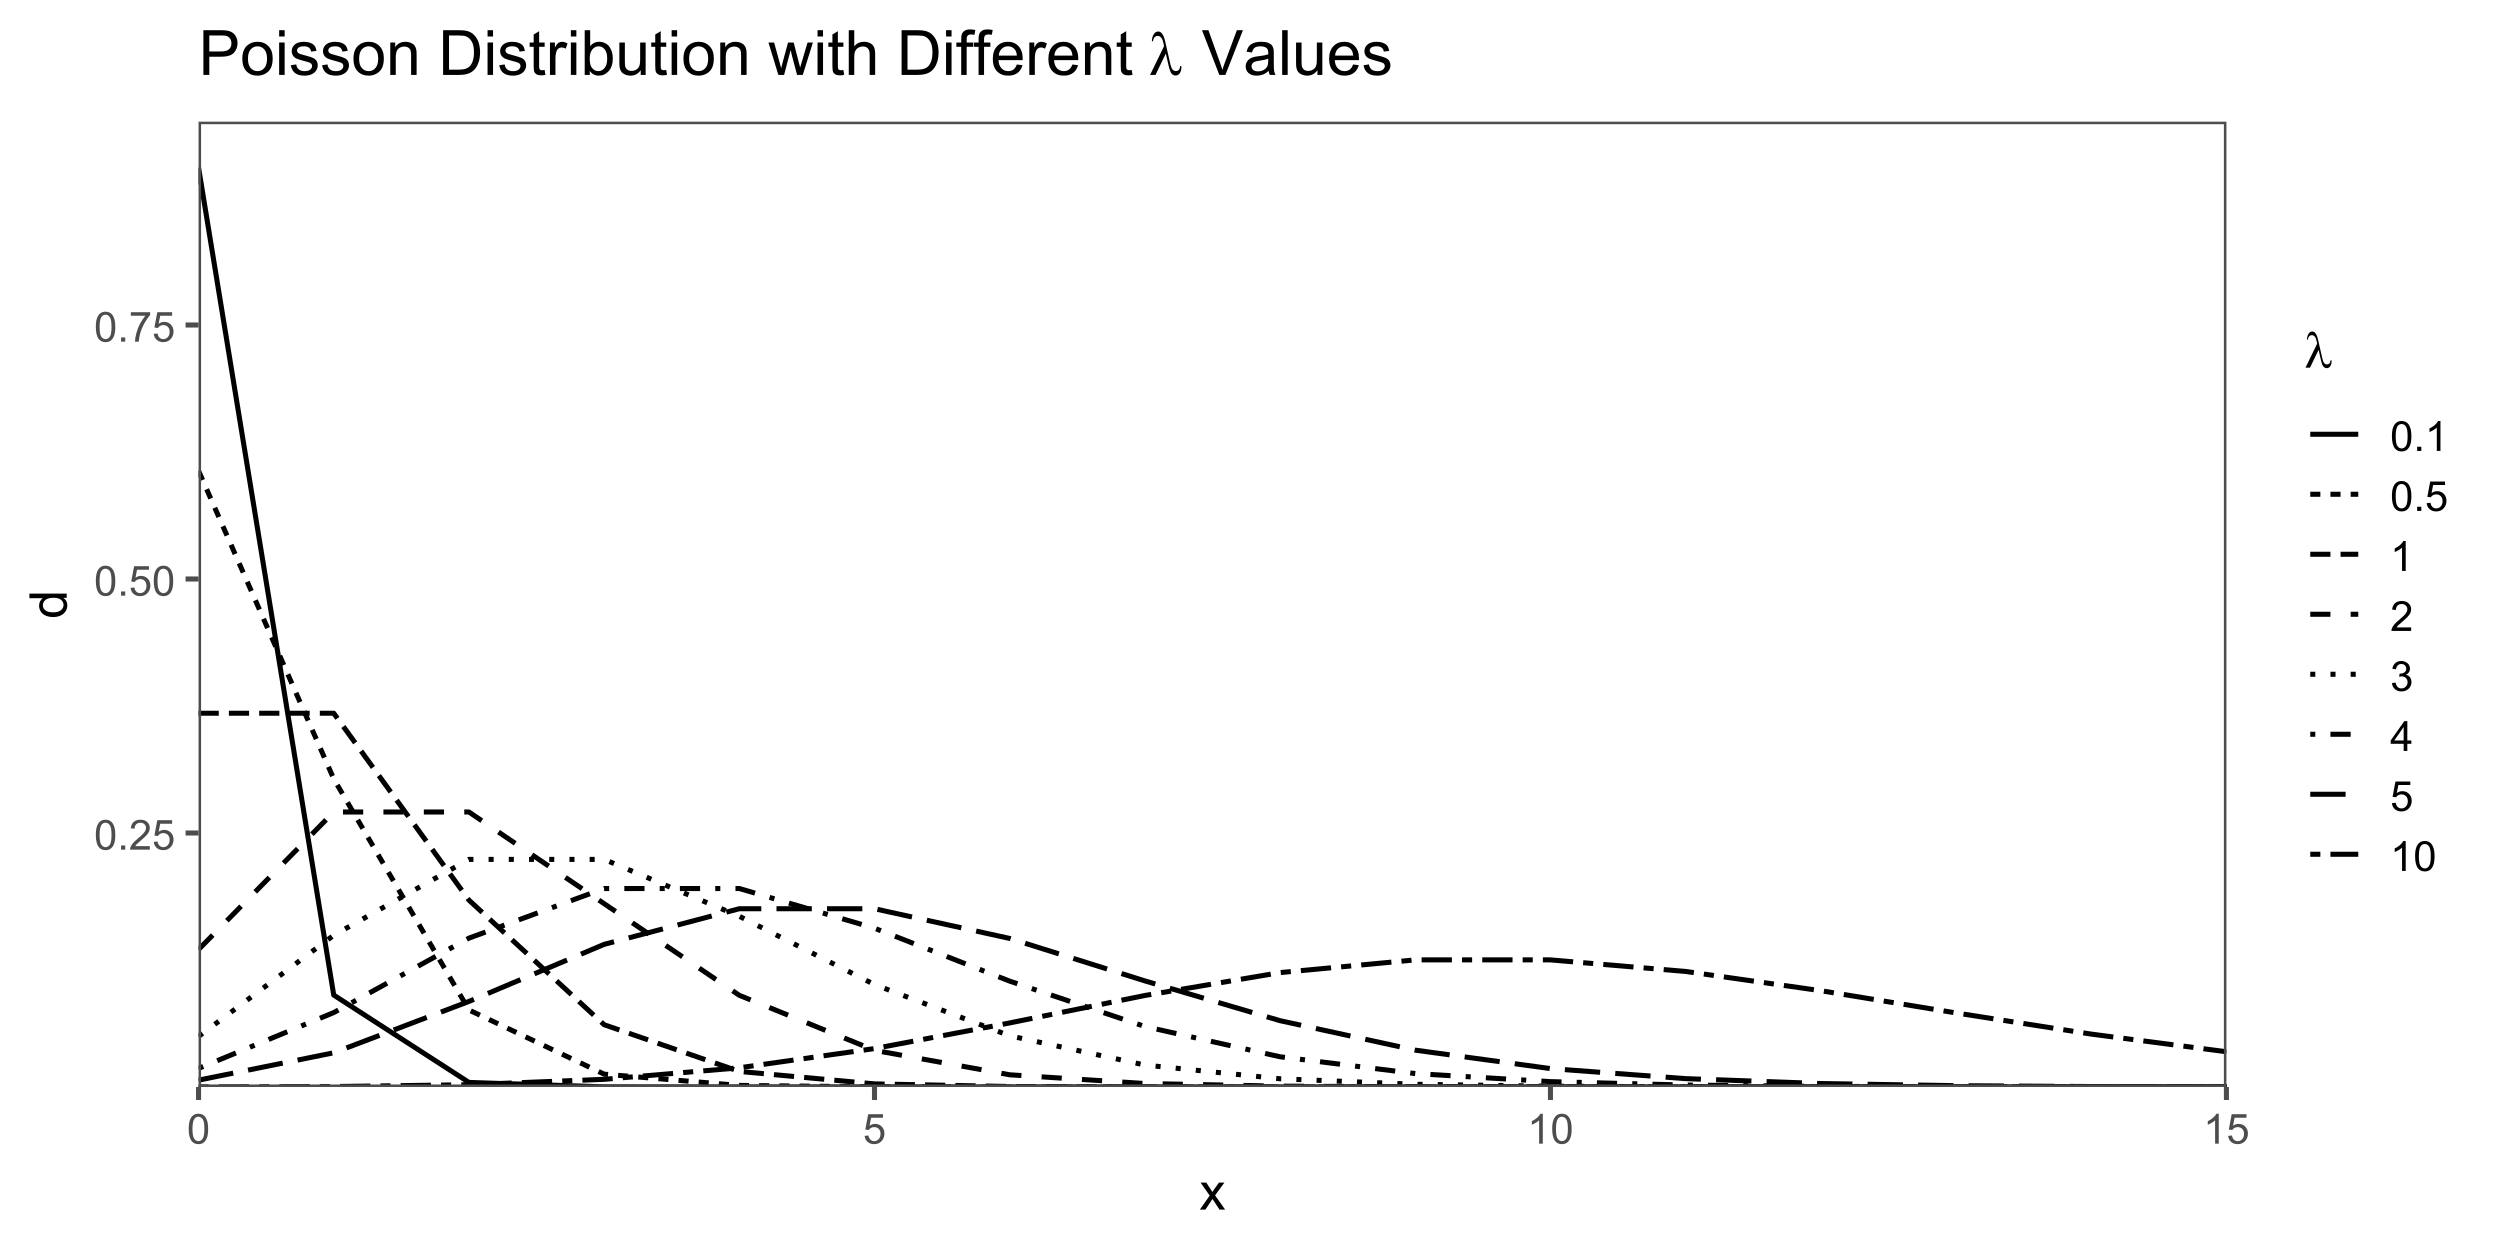 <?xml version="1.0" encoding="UTF-8"?>
<svg xmlns="http://www.w3.org/2000/svg" xmlns:xlink="http://www.w3.org/1999/xlink" width="720" height="360" viewBox="0 0 720 360">
<defs>
<g>
<g id="glyph-0-0">
<path d="M 0.5 -4.234 C 0.5 -5.25 0.602 -6.07 0.812 -6.688 C 1.02 -7.309 1.332 -7.785 1.742 -8.121 C 2.156 -8.457 2.672 -8.625 3.297 -8.625 C 3.758 -8.625 4.164 -8.531 4.512 -8.348 C 4.859 -8.16 5.145 -7.895 5.375 -7.543 C 5.598 -7.195 5.777 -6.77 5.906 -6.266 C 6.035 -5.766 6.102 -5.086 6.102 -4.234 C 6.102 -3.227 5.996 -2.414 5.789 -1.797 C 5.582 -1.176 5.273 -0.699 4.859 -0.359 C 4.449 -0.023 3.926 0.148 3.297 0.148 C 2.469 0.148 1.82 -0.152 1.348 -0.742 C 0.781 -1.461 0.5 -2.621 0.5 -4.234 M 1.582 -4.234 C 1.582 -2.824 1.746 -1.887 2.078 -1.422 C 2.406 -0.953 2.812 -0.719 3.297 -0.719 C 3.781 -0.719 4.191 -0.953 4.52 -1.422 C 4.852 -1.891 5.016 -2.828 5.016 -4.234 C 5.016 -5.648 4.852 -6.59 4.52 -7.055 C 4.191 -7.52 3.781 -7.75 3.289 -7.75 C 2.801 -7.75 2.414 -7.547 2.125 -7.137 C 1.766 -6.613 1.582 -5.645 1.582 -4.234 Z M 1.582 -4.234 "/>
</g>
<g id="glyph-0-1">
<path d="M 1.09 0 L 1.09 -1.203 L 2.289 -1.203 L 2.289 0 Z M 1.09 0 "/>
</g>
<g id="glyph-0-2">
<path d="M 6.039 -1.016 L 6.039 0 L 0.363 0 C 0.355 -0.254 0.395 -0.5 0.484 -0.734 C 0.629 -1.117 0.863 -1.5 1.18 -1.875 C 1.5 -2.25 1.957 -2.684 2.562 -3.176 C 3.492 -3.941 4.125 -4.547 4.453 -4.996 C 4.781 -5.441 4.945 -5.867 4.945 -6.266 C 4.945 -6.68 4.797 -7.035 4.496 -7.32 C 4.199 -7.609 3.809 -7.75 3.328 -7.75 C 2.82 -7.75 2.414 -7.602 2.109 -7.297 C 1.805 -6.992 1.648 -6.57 1.648 -6.031 L 0.562 -6.141 C 0.637 -6.949 0.918 -7.566 1.398 -7.988 C 1.883 -8.414 2.535 -8.625 3.352 -8.625 C 4.176 -8.625 4.828 -8.398 5.309 -7.938 C 5.789 -7.484 6.031 -6.914 6.031 -6.242 C 6.031 -5.895 5.957 -5.559 5.82 -5.227 C 5.676 -4.895 5.445 -4.543 5.117 -4.18 C 4.793 -3.809 4.25 -3.305 3.492 -2.664 C 2.859 -2.133 2.453 -1.773 2.273 -1.586 C 2.094 -1.395 1.945 -1.203 1.828 -1.016 Z M 6.039 -1.016 "/>
</g>
<g id="glyph-0-3">
<path d="M 0.5 -2.25 L 1.605 -2.344 C 1.688 -1.805 1.879 -1.398 2.176 -1.129 C 2.477 -0.855 2.836 -0.719 3.258 -0.719 C 3.766 -0.719 4.195 -0.91 4.547 -1.297 C 4.898 -1.676 5.074 -2.188 5.074 -2.82 C 5.074 -3.418 4.906 -3.895 4.566 -4.242 C 4.23 -4.59 3.785 -4.762 3.242 -4.766 C 2.898 -4.762 2.594 -4.688 2.32 -4.531 C 2.047 -4.379 1.832 -4.18 1.676 -3.93 L 0.688 -4.062 L 1.516 -8.473 L 5.789 -8.473 L 5.789 -7.465 L 2.359 -7.465 L 1.898 -5.156 C 2.414 -5.516 2.953 -5.695 3.523 -5.695 C 4.273 -5.695 4.906 -5.434 5.422 -4.914 C 5.938 -4.395 6.195 -3.727 6.195 -2.914 C 6.195 -2.133 5.965 -1.461 5.516 -0.898 C 4.961 -0.203 4.211 0.148 3.258 0.148 C 2.477 0.148 1.84 -0.074 1.344 -0.508 C 0.852 -0.945 0.57 -1.527 0.5 -2.25 Z M 0.5 -2.25 "/>
</g>
<g id="glyph-0-4">
<path d="M 0.57 -7.465 L 0.57 -8.477 L 6.129 -8.477 L 6.129 -7.656 C 5.582 -7.074 5.039 -6.301 4.504 -5.336 C 3.965 -4.371 3.551 -3.383 3.258 -2.359 C 3.047 -1.641 2.914 -0.855 2.852 0 L 1.77 0 C 1.781 -0.676 1.914 -1.492 2.168 -2.449 C 2.422 -3.406 2.785 -4.328 3.262 -5.219 C 3.734 -6.105 4.238 -6.855 4.773 -7.465 Z M 0.57 -7.465 "/>
</g>
<g id="glyph-0-5">
<path d="M 4.469 0 L 3.414 0 L 3.414 -6.719 C 3.16 -6.477 2.828 -6.234 2.418 -5.992 C 2.004 -5.75 1.633 -5.57 1.305 -5.449 L 1.305 -6.469 C 1.895 -6.746 2.41 -7.082 2.852 -7.477 C 3.293 -7.871 3.605 -8.254 3.789 -8.625 L 4.469 -8.625 Z M 4.469 0 "/>
</g>
<g id="glyph-0-6">
<path d="M 0.504 -2.266 L 1.559 -2.406 C 1.68 -1.812 1.887 -1.379 2.176 -1.117 C 2.469 -0.852 2.82 -0.719 3.242 -0.719 C 3.734 -0.719 4.156 -0.891 4.496 -1.234 C 4.84 -1.578 5.008 -2.004 5.008 -2.516 C 5.008 -2.996 4.852 -3.398 4.535 -3.711 C 4.219 -4.027 3.816 -4.184 3.328 -4.184 C 3.129 -4.184 2.879 -4.145 2.586 -4.066 L 2.703 -4.992 C 2.773 -4.984 2.828 -4.98 2.871 -4.98 C 3.32 -4.98 3.723 -5.098 4.086 -5.332 C 4.441 -5.566 4.621 -5.926 4.625 -6.414 C 4.621 -6.805 4.492 -7.121 4.23 -7.375 C 3.969 -7.629 3.629 -7.758 3.219 -7.758 C 2.805 -7.758 2.465 -7.629 2.191 -7.371 C 1.918 -7.113 1.742 -6.727 1.664 -6.211 L 0.609 -6.398 C 0.738 -7.105 1.031 -7.652 1.488 -8.043 C 1.945 -8.43 2.516 -8.625 3.195 -8.625 C 3.664 -8.625 4.094 -8.523 4.488 -8.324 C 4.883 -8.121 5.184 -7.848 5.395 -7.5 C 5.602 -7.152 5.707 -6.781 5.707 -6.391 C 5.707 -6.02 5.609 -5.684 5.406 -5.379 C 5.211 -5.074 4.914 -4.832 4.523 -4.652 C 5.031 -4.535 5.426 -4.293 5.707 -3.922 C 5.988 -3.555 6.129 -3.09 6.129 -2.539 C 6.129 -1.789 5.855 -1.152 5.309 -0.629 C 4.762 -0.109 4.07 0.152 3.234 0.152 C 2.48 0.152 1.855 -0.074 1.355 -0.523 C 0.859 -0.969 0.574 -1.555 0.504 -2.266 Z M 0.504 -2.266 "/>
</g>
<g id="glyph-0-7">
<path d="M 3.879 0 L 3.879 -2.055 L 0.152 -2.055 L 0.152 -3.023 L 4.07 -8.59 L 4.934 -8.59 L 4.934 -3.023 L 6.094 -3.023 L 6.094 -2.055 L 4.934 -2.055 L 4.934 0 L 3.879 0 M 3.879 -3.023 L 3.879 -6.898 L 1.188 -3.023 Z M 3.879 -3.023 "/>
</g>
<g id="glyph-1-0">
<path d="M 0.109 0 L 2.953 -4.043 L 0.32 -7.777 L 1.969 -7.777 L 3.164 -5.953 C 3.387 -5.609 3.57 -5.316 3.707 -5.082 C 3.922 -5.406 4.117 -5.691 4.301 -5.941 L 5.609 -7.777 L 7.184 -7.777 L 4.496 -4.117 L 7.391 0 L 5.773 0 L 4.176 -2.418 L 3.75 -3.07 L 1.707 0 Z M 0.109 0 "/>
</g>
<g id="glyph-2-0">
<path d="M 0 -6.035 L -0.98 -6.035 C -0.211 -5.543 0.176 -4.816 0.176 -3.859 C 0.176 -3.238 0.004 -2.668 -0.336 -2.148 C -0.68 -1.629 -1.156 -1.227 -1.77 -0.941 C -2.383 -0.656 -3.086 -0.512 -3.883 -0.512 C -4.656 -0.512 -5.363 -0.641 -5.996 -0.902 C -6.629 -1.16 -7.113 -1.547 -7.449 -2.066 C -7.785 -2.582 -7.953 -3.16 -7.953 -3.801 C -7.953 -4.27 -7.855 -4.688 -7.656 -5.055 C -7.461 -5.422 -7.203 -5.719 -6.883 -5.945 L -10.738 -5.949 L -10.738 -7.258 L 0 -7.258 L 0 -6.035 M -3.883 -1.867 C -2.887 -1.867 -2.141 -2.078 -1.648 -2.496 C -1.156 -2.918 -0.906 -3.414 -0.906 -3.984 C -0.906 -4.559 -1.145 -5.051 -1.613 -5.453 C -2.086 -5.855 -2.805 -6.059 -3.773 -6.059 C -4.836 -6.059 -5.617 -5.852 -6.117 -5.441 C -6.613 -5.031 -6.863 -4.527 -6.863 -3.926 C -6.863 -3.34 -6.625 -2.852 -6.145 -2.457 C -5.668 -2.062 -4.91 -1.867 -3.883 -1.867 Z M -3.883 -1.867 "/>
</g>
<g id="glyph-3-0">
<path d="M 4.133 -5.121 L 1.664 0 L 0.359 0 L 3.715 -6.906 L 3.59 -7.551 C 3.441 -8.254 3.246 -8.73 3 -8.984 C 2.754 -9.234 2.477 -9.359 2.176 -9.359 C 1.902 -9.359 1.664 -9.262 1.457 -9.059 C 1.254 -8.859 1.117 -8.535 1.055 -8.086 L 0.789 -8.086 C 0.805 -8.848 0.992 -9.457 1.355 -9.918 C 1.613 -10.25 1.93 -10.414 2.301 -10.414 C 2.625 -10.414 2.906 -10.285 3.141 -10.027 C 3.492 -9.633 3.781 -8.934 4.008 -7.934 L 5.18 -2.777 C 5.355 -2.004 5.555 -1.504 5.777 -1.273 C 6 -1.039 6.258 -0.922 6.555 -0.922 C 6.84 -0.922 7.07 -1.02 7.254 -1.207 C 7.438 -1.398 7.547 -1.703 7.582 -2.125 L 7.867 -2.125 C 7.871 -1.996 7.875 -1.902 7.875 -1.84 C 7.875 -1.199 7.715 -0.684 7.398 -0.293 C 7.156 0 6.844 0.148 6.461 0.148 C 6.117 0.148 5.812 0.004 5.543 -0.285 C 5.277 -0.574 5.023 -1.234 4.789 -2.27 Z M 4.133 -5.121 "/>
</g>
<g id="glyph-4-0">
<path d="M 1.391 0 L 1.391 -12.883 L 6.25 -12.883 C 7.105 -12.883 7.758 -12.844 8.211 -12.762 C 8.844 -12.656 9.371 -12.457 9.801 -12.16 C 10.227 -11.863 10.57 -11.449 10.832 -10.914 C 11.094 -10.383 11.223 -9.797 11.223 -9.156 C 11.223 -8.062 10.875 -7.137 10.18 -6.375 C 9.48 -5.617 8.219 -5.238 6.398 -5.238 L 3.094 -5.238 L 3.094 0 L 1.391 0 M 3.094 -6.758 L 6.426 -6.758 C 7.527 -6.758 8.309 -6.965 8.773 -7.375 C 9.234 -7.785 9.465 -8.359 9.465 -9.105 C 9.465 -9.645 9.328 -10.105 9.059 -10.488 C 8.785 -10.875 8.426 -11.125 7.98 -11.25 C 7.691 -11.324 7.164 -11.363 6.391 -11.363 L 3.094 -11.363 Z M 3.094 -6.758 "/>
</g>
<g id="glyph-4-1">
<path d="M 0.598 -4.668 C 0.598 -6.395 1.078 -7.676 2.039 -8.508 C 2.84 -9.199 3.82 -9.547 4.977 -9.547 C 6.258 -9.547 7.305 -9.125 8.121 -8.285 C 8.934 -7.441 9.344 -6.281 9.344 -4.797 C 9.344 -3.598 9.164 -2.652 8.801 -1.965 C 8.441 -1.277 7.918 -0.742 7.23 -0.359 C 6.539 0.02 5.789 0.211 4.977 0.211 C 3.668 0.211 2.613 -0.207 1.805 -1.047 C 1 -1.883 0.598 -3.09 0.598 -4.668 M 2.223 -4.668 C 2.223 -3.473 2.484 -2.578 3.008 -1.98 C 3.527 -1.387 4.184 -1.09 4.977 -1.09 C 5.758 -1.09 6.414 -1.391 6.934 -1.984 C 7.457 -2.586 7.719 -3.496 7.719 -4.719 C 7.719 -5.875 7.453 -6.75 6.93 -7.344 C 6.406 -7.938 5.754 -8.234 4.977 -8.234 C 4.184 -8.234 3.527 -7.938 3.008 -7.348 C 2.484 -6.754 2.223 -5.863 2.223 -4.668 Z M 2.223 -4.668 "/>
</g>
<g id="glyph-4-2">
<path d="M 1.195 -11.066 L 1.195 -12.883 L 2.777 -12.883 L 2.777 -11.066 L 1.195 -11.066 M 1.195 0 L 1.195 -9.336 L 2.777 -9.336 L 2.777 0 Z M 1.195 0 "/>
</g>
<g id="glyph-4-3">
<path d="M 0.555 -2.785 L 2.117 -3.031 C 2.207 -2.406 2.449 -1.926 2.852 -1.59 C 3.254 -1.258 3.812 -1.09 4.535 -1.09 C 5.262 -1.09 5.801 -1.238 6.152 -1.535 C 6.504 -1.828 6.68 -2.176 6.68 -2.574 C 6.68 -2.934 6.523 -3.215 6.215 -3.418 C 5.996 -3.559 5.457 -3.738 4.598 -3.953 C 3.438 -4.246 2.633 -4.5 2.184 -4.715 C 1.734 -4.93 1.395 -5.227 1.164 -5.602 C 0.934 -5.98 0.816 -6.398 0.816 -6.855 C 0.816 -7.27 0.914 -7.656 1.102 -8.012 C 1.293 -8.367 1.551 -8.66 1.883 -8.895 C 2.125 -9.074 2.461 -9.23 2.887 -9.355 C 3.312 -9.48 3.766 -9.547 4.254 -9.547 C 4.984 -9.547 5.629 -9.438 6.184 -9.227 C 6.738 -9.016 7.145 -8.73 7.41 -8.371 C 7.672 -8.012 7.855 -7.527 7.953 -6.926 L 6.406 -6.715 C 6.336 -7.195 6.133 -7.57 5.797 -7.84 C 5.461 -8.109 4.984 -8.242 4.367 -8.242 C 3.641 -8.242 3.121 -8.125 2.812 -7.883 C 2.5 -7.645 2.348 -7.363 2.348 -7.039 C 2.348 -6.836 2.41 -6.648 2.539 -6.484 C 2.668 -6.316 2.871 -6.176 3.148 -6.062 C 3.305 -6.004 3.77 -5.871 4.543 -5.66 C 5.664 -5.359 6.445 -5.117 6.887 -4.926 C 7.328 -4.734 7.676 -4.457 7.93 -4.094 C 8.18 -3.73 8.305 -3.281 8.305 -2.742 C 8.305 -2.215 8.152 -1.719 7.844 -1.254 C 7.535 -0.785 7.094 -0.426 6.512 -0.172 C 5.934 0.082 5.277 0.211 4.543 0.211 C 3.332 0.211 2.406 -0.043 1.77 -0.547 C 1.137 -1.047 0.73 -1.797 0.555 -2.785 Z M 0.555 -2.785 "/>
</g>
<g id="glyph-4-4">
<path d="M 1.188 0 L 1.188 -9.336 L 2.609 -9.336 L 2.609 -8.008 C 3.297 -9.031 4.285 -9.547 5.582 -9.547 C 6.145 -9.547 6.66 -9.445 7.133 -9.242 C 7.605 -9.039 7.957 -8.773 8.191 -8.445 C 8.426 -8.117 8.59 -7.727 8.684 -7.277 C 8.742 -6.984 8.773 -6.473 8.773 -5.738 L 8.773 0 L 7.188 0 L 7.188 -5.68 C 7.188 -6.32 7.129 -6.805 7.004 -7.125 C 6.883 -7.441 6.664 -7.699 6.352 -7.887 C 6.035 -8.078 5.668 -8.172 5.246 -8.172 C 4.574 -8.172 3.992 -7.961 3.504 -7.531 C 3.012 -7.105 2.77 -6.293 2.77 -5.098 L 2.77 0 Z M 1.188 0 "/>
</g>
<g id="glyph-4-5">
</g>
<g id="glyph-4-6">
<path d="M 1.391 0 L 1.391 -12.883 L 5.828 -12.883 C 6.828 -12.883 7.594 -12.824 8.121 -12.699 C 8.859 -12.531 9.488 -12.223 10.012 -11.777 C 10.691 -11.203 11.199 -10.469 11.535 -9.574 C 11.871 -8.684 12.039 -7.66 12.039 -6.512 C 12.039 -5.535 11.926 -4.668 11.699 -3.91 C 11.469 -3.156 11.176 -2.531 10.82 -2.035 C 10.461 -1.539 10.07 -1.148 9.645 -0.867 C 9.223 -0.582 8.707 -0.367 8.109 -0.219 C 7.508 -0.074 6.816 0 6.039 0 L 1.391 0 M 3.094 -1.52 L 5.844 -1.52 C 6.695 -1.52 7.359 -1.602 7.844 -1.758 C 8.328 -1.914 8.711 -2.137 9 -2.426 C 9.406 -2.828 9.719 -3.375 9.945 -4.055 C 10.172 -4.738 10.281 -5.566 10.281 -6.539 C 10.281 -7.887 10.062 -8.922 9.621 -9.645 C 9.176 -10.371 8.641 -10.855 8.008 -11.102 C 7.551 -11.277 6.812 -11.363 5.801 -11.363 L 3.094 -11.363 Z M 3.094 -1.52 "/>
</g>
<g id="glyph-4-7">
<path d="M 4.641 -1.414 L 4.867 -0.016 C 4.422 0.074 4.023 0.125 3.672 0.125 C 3.098 0.125 2.656 0.031 2.336 -0.148 C 2.023 -0.332 1.797 -0.57 1.672 -0.867 C 1.539 -1.16 1.477 -1.785 1.477 -2.734 L 1.477 -8.102 L 0.316 -8.102 L 0.316 -9.336 L 1.477 -9.336 L 1.477 -11.645 L 3.051 -12.594 L 3.051 -9.336 L 4.641 -9.336 L 4.641 -8.102 L 3.051 -8.102 L 3.051 -2.645 C 3.051 -2.195 3.078 -1.902 3.133 -1.773 C 3.188 -1.645 3.281 -1.543 3.406 -1.469 C 3.531 -1.391 3.711 -1.352 3.945 -1.352 C 4.121 -1.352 4.352 -1.375 4.641 -1.414 Z M 4.641 -1.414 "/>
</g>
<g id="glyph-4-8">
<path d="M 1.168 0 L 1.168 -9.336 L 2.594 -9.336 L 2.594 -7.918 C 2.957 -8.582 3.293 -9.016 3.598 -9.227 C 3.906 -9.438 4.246 -9.547 4.613 -9.547 C 5.148 -9.547 5.688 -9.375 6.242 -9.035 L 5.695 -7.566 C 5.309 -7.797 4.922 -7.91 4.535 -7.91 C 4.188 -7.91 3.879 -7.805 3.602 -7.598 C 3.328 -7.391 3.133 -7.102 3.016 -6.734 C 2.84 -6.172 2.75 -5.555 2.75 -4.887 L 2.75 0 Z M 1.168 0 "/>
</g>
<g id="glyph-4-9">
<path d="M 2.645 0 L 1.18 0 L 1.18 -12.883 L 2.758 -12.883 L 2.758 -8.289 C 3.43 -9.125 4.281 -9.547 5.316 -9.547 C 5.891 -9.547 6.434 -9.43 6.949 -9.199 C 7.461 -8.965 7.883 -8.641 8.215 -8.223 C 8.543 -7.805 8.805 -7.297 8.992 -6.707 C 9.18 -6.113 9.273 -5.48 9.273 -4.809 C 9.273 -3.207 8.875 -1.973 8.086 -1.098 C 7.297 -0.227 6.344 0.211 5.238 0.211 C 4.137 0.211 3.273 -0.25 2.645 -1.168 L 2.645 0 M 2.629 -4.738 C 2.629 -3.617 2.781 -2.809 3.086 -2.312 C 3.582 -1.496 4.258 -1.09 5.105 -1.09 C 5.797 -1.09 6.395 -1.391 6.898 -1.992 C 7.402 -2.59 7.656 -3.484 7.656 -4.676 C 7.656 -5.895 7.414 -6.793 6.93 -7.375 C 6.445 -7.953 5.863 -8.242 5.176 -8.242 C 4.484 -8.242 3.887 -7.945 3.383 -7.344 C 2.879 -6.742 2.629 -5.875 2.629 -4.738 Z M 2.629 -4.738 "/>
</g>
<g id="glyph-4-10">
<path d="M 7.305 0 L 7.305 -1.371 C 6.578 -0.316 5.59 0.211 4.344 0.211 C 3.789 0.211 3.277 0.105 2.801 -0.105 C 2.32 -0.316 1.969 -0.582 1.734 -0.902 C 1.504 -1.219 1.34 -1.613 1.25 -2.074 C 1.184 -2.383 1.152 -2.875 1.152 -3.551 L 1.152 -9.336 L 2.734 -9.336 L 2.734 -4.156 C 2.734 -3.332 2.766 -2.773 2.828 -2.488 C 2.93 -2.07 3.141 -1.746 3.461 -1.508 C 3.785 -1.27 4.184 -1.152 4.656 -1.152 C 5.133 -1.152 5.578 -1.273 5.992 -1.516 C 6.41 -1.758 6.703 -2.09 6.879 -2.508 C 7.051 -2.93 7.137 -3.535 7.137 -4.332 L 7.137 -9.336 L 8.719 -9.336 L 8.719 0 Z M 7.305 0 "/>
</g>
<g id="glyph-4-11">
<path d="M 2.91 0 L 0.055 -9.336 L 1.688 -9.336 L 3.172 -3.945 L 3.727 -1.941 C 3.75 -2.043 3.91 -2.684 4.211 -3.867 L 5.695 -9.336 L 7.32 -9.336 L 8.719 -3.922 L 9.184 -2.137 L 9.719 -3.938 L 11.32 -9.336 L 12.859 -9.336 L 9.941 0 L 8.297 0 L 6.812 -5.59 L 6.453 -7.18 L 4.562 0 Z M 2.91 0 "/>
</g>
<g id="glyph-4-12">
<path d="M 1.188 0 L 1.188 -12.883 L 2.77 -12.883 L 2.77 -8.262 C 3.508 -9.117 4.438 -9.547 5.562 -9.547 C 6.254 -9.547 6.855 -9.41 7.367 -9.137 C 7.875 -8.863 8.238 -8.488 8.461 -8.008 C 8.68 -7.527 8.789 -6.828 8.789 -5.914 L 8.789 0 L 7.207 0 L 7.207 -5.914 C 7.207 -6.707 7.035 -7.281 6.691 -7.641 C 6.352 -8.004 5.863 -8.184 5.238 -8.184 C 4.77 -8.184 4.328 -8.062 3.914 -7.816 C 3.504 -7.574 3.207 -7.246 3.031 -6.828 C 2.855 -6.414 2.77 -5.84 2.77 -5.105 L 2.77 0 Z M 1.188 0 "/>
</g>
<g id="glyph-4-13">
<path d="M 1.562 0 L 1.562 -8.102 L 0.168 -8.102 L 0.168 -9.336 L 1.562 -9.336 L 1.562 -10.328 C 1.562 -10.953 1.621 -11.418 1.73 -11.727 C 1.883 -12.133 2.152 -12.469 2.535 -12.723 C 2.918 -12.977 3.457 -13.105 4.148 -13.105 C 4.594 -13.105 5.086 -13.051 5.625 -12.945 L 5.387 -11.566 C 5.059 -11.625 4.75 -11.656 4.457 -11.656 C 3.977 -11.656 3.637 -11.551 3.438 -11.348 C 3.238 -11.141 3.137 -10.758 3.137 -10.195 L 3.137 -9.336 L 4.957 -9.336 L 4.957 -8.102 L 3.137 -8.102 L 3.137 0 Z M 1.562 0 "/>
</g>
<g id="glyph-4-14">
<path d="M 7.578 -3.008 L 9.211 -2.805 C 8.953 -1.848 8.477 -1.105 7.777 -0.578 C 7.082 -0.055 6.191 0.211 5.105 0.211 C 3.742 0.211 2.66 -0.211 1.859 -1.051 C 1.059 -1.891 0.66 -3.07 0.66 -4.586 C 0.66 -6.156 1.062 -7.375 1.871 -8.242 C 2.68 -9.109 3.73 -9.547 5.02 -9.547 C 6.266 -9.547 7.285 -9.121 8.078 -8.27 C 8.867 -7.422 9.266 -6.227 9.266 -4.684 C 9.266 -4.59 9.262 -4.449 9.254 -4.262 L 2.293 -4.262 C 2.352 -3.238 2.641 -2.453 3.164 -1.906 C 3.684 -1.363 4.336 -1.09 5.117 -1.09 C 5.695 -1.09 6.191 -1.242 6.602 -1.547 C 7.012 -1.852 7.336 -2.336 7.578 -3.008 M 2.383 -5.562 L 7.594 -5.562 C 7.523 -6.348 7.324 -6.938 6.996 -7.328 C 6.492 -7.938 5.84 -8.242 5.035 -8.242 C 4.309 -8.242 3.699 -8 3.203 -7.516 C 2.707 -7.027 2.434 -6.379 2.383 -5.562 Z M 2.383 -5.562 "/>
</g>
<g id="glyph-4-15">
<path d="M 5.07 0 L 0.078 -12.883 L 1.926 -12.883 L 5.273 -3.523 C 5.543 -2.773 5.77 -2.07 5.949 -1.414 C 6.148 -2.117 6.383 -2.82 6.645 -3.523 L 10.125 -12.883 L 11.867 -12.883 L 6.82 0 Z M 5.07 0 "/>
</g>
<g id="glyph-4-16">
<path d="M 7.277 -1.152 C 6.691 -0.652 6.129 -0.301 5.586 -0.098 C 5.043 0.109 4.461 0.211 3.84 0.211 C 2.816 0.211 2.027 -0.039 1.477 -0.539 C 0.926 -1.043 0.648 -1.68 0.648 -2.461 C 0.648 -2.918 0.754 -3.336 0.961 -3.715 C 1.172 -4.09 1.441 -4.395 1.781 -4.625 C 2.117 -4.852 2.496 -5.023 2.918 -5.141 C 3.227 -5.223 3.695 -5.301 4.324 -5.379 C 5.602 -5.531 6.543 -5.711 7.145 -5.922 C 7.152 -6.141 7.156 -6.277 7.156 -6.336 C 7.156 -6.98 7.004 -7.434 6.707 -7.699 C 6.301 -8.055 5.699 -8.234 4.906 -8.234 C 4.16 -8.234 3.609 -8.105 3.258 -7.844 C 2.902 -7.582 2.641 -7.121 2.469 -6.461 L 0.922 -6.672 C 1.062 -7.332 1.293 -7.867 1.617 -8.273 C 1.938 -8.684 2.406 -8.996 3.016 -9.215 C 3.625 -9.434 4.328 -9.547 5.133 -9.547 C 5.93 -9.547 6.578 -9.449 7.074 -9.266 C 7.574 -9.074 7.938 -8.84 8.172 -8.555 C 8.406 -8.273 8.57 -7.914 8.664 -7.48 C 8.719 -7.211 8.746 -6.723 8.746 -6.02 L 8.746 -3.91 C 8.746 -2.441 8.777 -1.512 8.848 -1.121 C 8.914 -0.73 9.047 -0.355 9.246 0 L 7.594 0 C 7.43 -0.328 7.324 -0.711 7.277 -1.152 M 7.145 -4.684 C 6.57 -4.449 5.711 -4.25 4.562 -4.086 C 3.91 -3.992 3.449 -3.887 3.18 -3.77 C 2.91 -3.652 2.703 -3.48 2.559 -3.258 C 2.41 -3.031 2.336 -2.781 2.336 -2.504 C 2.336 -2.082 2.496 -1.73 2.816 -1.449 C 3.137 -1.168 3.602 -1.027 4.219 -1.027 C 4.828 -1.027 5.371 -1.16 5.844 -1.43 C 6.32 -1.695 6.668 -2.059 6.891 -2.523 C 7.059 -2.879 7.145 -3.406 7.145 -4.105 Z M 7.145 -4.684 "/>
</g>
<g id="glyph-4-17">
<path d="M 1.152 0 L 1.152 -12.883 L 2.734 -12.883 L 2.734 0 Z M 1.152 0 "/>
</g>
<g id="glyph-5-0">
</g>
<g id="glyph-5-1">
<path d="M 4.957 -6.145 L 1.996 0 L 0.43 0 L 4.457 -8.289 L 4.305 -9.062 C 4.133 -9.906 3.895 -10.477 3.598 -10.781 C 3.305 -11.082 2.973 -11.234 2.609 -11.234 C 2.281 -11.234 1.996 -11.113 1.75 -10.871 C 1.504 -10.633 1.34 -10.242 1.266 -9.703 L 0.949 -9.703 C 0.965 -10.617 1.191 -11.348 1.625 -11.898 C 1.938 -12.297 2.312 -12.5 2.758 -12.5 C 3.152 -12.5 3.488 -12.344 3.77 -12.031 C 4.191 -11.559 4.539 -10.719 4.809 -9.52 L 6.215 -3.332 C 6.426 -2.406 6.664 -1.805 6.934 -1.531 C 7.199 -1.25 7.508 -1.105 7.867 -1.109 C 8.207 -1.105 8.484 -1.223 8.707 -1.449 C 8.926 -1.68 9.055 -2.043 9.098 -2.547 L 9.438 -2.547 C 9.445 -2.395 9.449 -2.281 9.449 -2.207 C 9.449 -1.438 9.258 -0.82 8.875 -0.352 C 8.59 0 8.215 0.176 7.75 0.176 C 7.34 0.176 6.977 0.004 6.652 -0.344 C 6.332 -0.688 6.031 -1.48 5.75 -2.727 Z M 4.957 -6.145 "/>
</g>
</g>
<clipPath id="clip-0">
<path clip-rule="nonzero" d="M 57.184 35.047 L 641.207 35.047 L 641.207 313.059 L 57.184 313.059 Z M 57.184 35.047 "/>
</clipPath>
<clipPath id="clip-1">
<path clip-rule="nonzero" d="M 57.184 47 L 641.207 47 L 641.207 313.059 L 57.184 313.059 Z M 57.184 47 "/>
</clipPath>
<clipPath id="clip-2">
<path clip-rule="nonzero" d="M 57.184 134 L 641.207 134 L 641.207 313.059 L 57.184 313.059 Z M 57.184 134 "/>
</clipPath>
<clipPath id="clip-3">
<path clip-rule="nonzero" d="M 57.184 204 L 641.207 204 L 641.207 313.059 L 57.184 313.059 Z M 57.184 204 "/>
</clipPath>
<clipPath id="clip-4">
<path clip-rule="nonzero" d="M 57.184 233 L 641.207 233 L 641.207 313.059 L 57.184 313.059 Z M 57.184 233 "/>
</clipPath>
<clipPath id="clip-5">
<path clip-rule="nonzero" d="M 57.184 246 L 641.207 246 L 641.207 313.059 L 57.184 313.059 Z M 57.184 246 "/>
</clipPath>
<clipPath id="clip-6">
<path clip-rule="nonzero" d="M 57.184 255 L 641.207 255 L 641.207 313.059 L 57.184 313.059 Z M 57.184 255 "/>
</clipPath>
<clipPath id="clip-7">
<path clip-rule="nonzero" d="M 57.184 260 L 641.207 260 L 641.207 313.059 L 57.184 313.059 Z M 57.184 260 "/>
</clipPath>
<clipPath id="clip-8">
<path clip-rule="nonzero" d="M 57.184 275 L 641.207 275 L 641.207 313.059 L 57.184 313.059 Z M 57.184 275 "/>
</clipPath>
<clipPath id="clip-9">
<path clip-rule="nonzero" d="M 57.184 35.047 L 641.207 35.047 L 641.207 313.059 L 57.184 313.059 Z M 57.184 35.047 "/>
</clipPath>
</defs>
<rect x="-72" y="-36" width="864" height="432" fill="rgb(100%, 100%, 100%)" fill-opacity="1"/>
<rect x="-72" y="-36" width="864" height="432" fill="rgb(100%, 100%, 100%)" fill-opacity="1"/>
<path fill="none" stroke-width="1.455" stroke-linecap="round" stroke-linejoin="round" stroke="rgb(100%, 100%, 100%)" stroke-opacity="1" stroke-miterlimit="10" d="M 0 360 L 720 360 L 720 0 L 0 0 Z M 0 360 "/>
<g clip-path="url(#clip-0)">
<path fill-rule="nonzero" fill="rgb(100%, 100%, 100%)" fill-opacity="1" d="M 57.184 313.059 L 641.207 313.059 L 641.207 35.047 L 57.184 35.047 Z M 57.184 313.059 "/>
</g>
<g clip-path="url(#clip-1)">
<path fill="none" stroke-width="1.455" stroke-linecap="butt" stroke-linejoin="round" stroke="rgb(0%, 0%, 0%)" stroke-opacity="1" stroke-miterlimit="10" d="M 57.184 48.285 L 96.117 286.582 L 135.051 311.734 L 173.988 313.016 L 212.922 313.059 L 641.207 313.059 "/>
</g>
<g clip-path="url(#clip-2)">
<path fill="none" stroke-width="1.455" stroke-linecap="butt" stroke-linejoin="round" stroke="rgb(0%, 0%, 0%)" stroke-opacity="1" stroke-dasharray="2.91 2.91" stroke-miterlimit="10" d="M 57.184 135.574 L 96.117 224.316 L 135.051 290.871 L 173.988 309.359 L 212.922 312.598 L 251.855 313.012 L 290.793 313.055 L 329.727 313.059 L 641.207 313.059 "/>
</g>
<g clip-path="url(#clip-3)">
<path fill="none" stroke-width="1.455" stroke-linecap="butt" stroke-linejoin="round" stroke="rgb(0%, 0%, 0%)" stroke-opacity="1" stroke-dasharray="5.82 2.91" stroke-miterlimit="10" d="M 57.184 205.41 L 96.117 205.41 L 135.051 259.234 L 173.988 295.117 L 212.922 308.574 L 251.855 312.16 L 290.793 312.91 L 329.727 313.035 L 368.66 313.055 L 407.598 313.059 L 641.207 313.059 "/>
</g>
<g clip-path="url(#clip-4)">
<path fill="none" stroke-width="1.455" stroke-linecap="butt" stroke-linejoin="round" stroke="rgb(0%, 0%, 0%)" stroke-opacity="1" stroke-dasharray="5.82 5.82" stroke-miterlimit="10" d="M 57.184 273.457 L 96.117 233.855 L 135.051 233.855 L 173.988 260.258 L 212.922 286.656 L 251.855 302.496 L 290.793 309.539 L 329.727 312.051 L 368.66 312.805 L 407.598 313.004 L 446.531 313.047 L 485.465 313.055 L 524.402 313.059 L 641.207 313.059 "/>
</g>
<g clip-path="url(#clip-5)">
<path fill="none" stroke-width="1.455" stroke-linecap="butt" stroke-linejoin="round" stroke="rgb(0%, 0%, 0%)" stroke-opacity="1" stroke-dasharray="1.455 4.365" stroke-miterlimit="10" d="M 57.184 298.488 L 96.117 269.352 L 135.051 247.5 L 173.988 247.5 L 212.922 263.891 L 251.855 283.555 L 290.793 298.309 L 329.727 306.734 L 368.66 310.688 L 407.598 312.27 L 446.531 312.82 L 485.465 312.992 L 524.402 313.043 L 563.336 313.055 L 602.273 313.059 L 641.207 313.059 "/>
</g>
<g clip-path="url(#clip-6)">
<path fill="none" stroke-width="1.455" stroke-linecap="butt" stroke-linejoin="round" stroke="rgb(0%, 0%, 0%)" stroke-opacity="1" stroke-dasharray="1.455 4.365 5.82 4.365" stroke-miterlimit="10" d="M 57.184 307.699 L 96.117 291.621 L 135.051 270.184 L 173.988 255.891 L 212.922 255.891 L 251.855 267.324 L 290.793 282.57 L 329.727 295.637 L 368.66 304.348 L 407.598 309.188 L 446.531 311.508 L 485.465 312.496 L 524.402 312.871 L 563.336 313 L 602.273 313.043 L 641.207 313.055 "/>
</g>
<g clip-path="url(#clip-7)">
<path fill="none" stroke-width="1.455" stroke-linecap="butt" stroke-linejoin="round" stroke="rgb(0%, 0%, 0%)" stroke-opacity="1" stroke-dasharray="10.185 4.365" stroke-miterlimit="10" d="M 57.184 311.086 L 96.117 303.199 L 135.051 288.414 L 173.988 271.98 L 212.922 261.715 L 251.855 261.715 L 290.793 270.27 L 329.727 282.496 L 368.66 293.957 L 407.598 302.445 L 446.531 307.754 L 485.465 310.645 L 524.402 312.055 L 563.336 312.672 L 602.273 312.922 L 641.207 313.012 "/>
</g>
<g clip-path="url(#clip-8)">
<path fill="none" stroke-width="1.455" stroke-linecap="butt" stroke-linejoin="round" stroke="rgb(0%, 0%, 0%)" stroke-opacity="1" stroke-dasharray="2.91 2.91 8.73 2.91" stroke-miterlimit="10" d="M 57.184 313.043 L 96.117 312.926 L 135.051 312.395 L 173.988 310.844 L 212.922 307.523 L 251.855 301.988 L 290.793 294.605 L 329.727 286.699 L 368.66 280.109 L 407.598 276.449 L 446.531 276.449 L 485.465 279.777 L 524.402 285.324 L 563.336 291.723 L 602.273 297.82 L 641.207 302.898 "/>
</g>
<g clip-path="url(#clip-9)">
<path fill="none" stroke-width="1.455" stroke-linecap="round" stroke-linejoin="round" stroke="rgb(30.196%, 30.196%, 30.196%)" stroke-opacity="1" stroke-miterlimit="10" d="M 57.184 313.059 L 641.207 313.059 L 641.207 35.047 L 57.184 35.047 Z M 57.184 313.059 "/>
</g>
<g fill="rgb(30.196%, 30.196%, 30.196%)" fill-opacity="1">
<use xlink:href="#glyph-0-0" x="27.102" y="244.699"/>
<use xlink:href="#glyph-0-1" x="33.775" y="244.699"/>
<use xlink:href="#glyph-0-2" x="37.109" y="244.699"/>
<use xlink:href="#glyph-0-3" x="43.783" y="244.699"/>
</g>
<g fill="rgb(30.196%, 30.196%, 30.196%)" fill-opacity="1">
<use xlink:href="#glyph-0-0" x="27.102" y="171.543"/>
<use xlink:href="#glyph-0-1" x="33.775" y="171.543"/>
<use xlink:href="#glyph-0-3" x="37.109" y="171.543"/>
<use xlink:href="#glyph-0-0" x="43.783" y="171.543"/>
</g>
<g fill="rgb(30.196%, 30.196%, 30.196%)" fill-opacity="1">
<use xlink:href="#glyph-0-0" x="27.102" y="98.391"/>
<use xlink:href="#glyph-0-1" x="33.775" y="98.391"/>
<use xlink:href="#glyph-0-4" x="37.109" y="98.391"/>
<use xlink:href="#glyph-0-3" x="43.783" y="98.391"/>
</g>
<path fill="none" stroke-width="1.455" stroke-linecap="butt" stroke-linejoin="round" stroke="rgb(30.196%, 30.196%, 30.196%)" stroke-opacity="1" stroke-miterlimit="10" d="M 53.445 239.902 L 57.184 239.902 "/>
<path fill="none" stroke-width="1.455" stroke-linecap="butt" stroke-linejoin="round" stroke="rgb(30.196%, 30.196%, 30.196%)" stroke-opacity="1" stroke-miterlimit="10" d="M 53.445 166.75 L 57.184 166.75 "/>
<path fill="none" stroke-width="1.455" stroke-linecap="butt" stroke-linejoin="round" stroke="rgb(30.196%, 30.196%, 30.196%)" stroke-opacity="1" stroke-miterlimit="10" d="M 53.445 93.594 L 57.184 93.594 "/>
<path fill="none" stroke-width="1.455" stroke-linecap="butt" stroke-linejoin="round" stroke="rgb(30.196%, 30.196%, 30.196%)" stroke-opacity="1" stroke-miterlimit="10" d="M 57.184 316.793 L 57.184 313.059 "/>
<path fill="none" stroke-width="1.455" stroke-linecap="butt" stroke-linejoin="round" stroke="rgb(30.196%, 30.196%, 30.196%)" stroke-opacity="1" stroke-miterlimit="10" d="M 251.855 316.793 L 251.855 313.059 "/>
<path fill="none" stroke-width="1.455" stroke-linecap="butt" stroke-linejoin="round" stroke="rgb(30.196%, 30.196%, 30.196%)" stroke-opacity="1" stroke-miterlimit="10" d="M 446.531 316.793 L 446.531 313.059 "/>
<path fill="none" stroke-width="1.455" stroke-linecap="butt" stroke-linejoin="round" stroke="rgb(30.196%, 30.196%, 30.196%)" stroke-opacity="1" stroke-miterlimit="10" d="M 641.207 316.793 L 641.207 313.059 "/>
<g fill="rgb(30.196%, 30.196%, 30.196%)" fill-opacity="1">
<use xlink:href="#glyph-0-0" x="53.848" y="329.371"/>
</g>
<g fill="rgb(30.196%, 30.196%, 30.196%)" fill-opacity="1">
<use xlink:href="#glyph-0-3" x="248.52" y="329.371"/>
</g>
<g fill="rgb(30.196%, 30.196%, 30.196%)" fill-opacity="1">
<use xlink:href="#glyph-0-5" x="439.859" y="329.371"/>
<use xlink:href="#glyph-0-0" x="446.533" y="329.371"/>
</g>
<g fill="rgb(30.196%, 30.196%, 30.196%)" fill-opacity="1">
<use xlink:href="#glyph-0-5" x="634.535" y="329.371"/>
<use xlink:href="#glyph-0-3" x="641.209" y="329.371"/>
</g>
<g fill="rgb(0%, 0%, 0%)" fill-opacity="1">
<use xlink:href="#glyph-1-0" x="345.445" y="348.371"/>
</g>
<g fill="rgb(0%, 0%, 0%)" fill-opacity="1">
<use xlink:href="#glyph-2-0" x="19.211" y="178.223"/>
</g>
<path fill-rule="nonzero" fill="rgb(100%, 100%, 100%)" fill-opacity="1" d="M 656.152 262.148 L 712.531 262.148 L 712.531 85.961 L 656.152 85.961 Z M 656.152 262.148 "/>
<g fill="rgb(0%, 0%, 0%)" fill-opacity="1">
<use xlink:href="#glyph-3-0" x="663.621" y="105.883"/>
</g>
<path fill-rule="nonzero" fill="rgb(100%, 100%, 100%)" fill-opacity="1" d="M 663.621 133.715 L 680.902 133.715 L 680.902 116.434 L 663.621 116.434 Z M 663.621 133.715 "/>
<path fill="none" stroke-width="1.455" stroke-linecap="butt" stroke-linejoin="round" stroke="rgb(0%, 0%, 0%)" stroke-opacity="1" stroke-miterlimit="10" d="M 665.352 125.074 L 679.176 125.074 "/>
<path fill-rule="nonzero" fill="rgb(100%, 100%, 100%)" fill-opacity="1" d="M 663.621 150.996 L 680.902 150.996 L 680.902 133.715 L 663.621 133.715 Z M 663.621 150.996 "/>
<path fill="none" stroke-width="1.455" stroke-linecap="butt" stroke-linejoin="round" stroke="rgb(0%, 0%, 0%)" stroke-opacity="1" stroke-dasharray="2.91 2.91" stroke-miterlimit="10" d="M 665.352 142.355 L 679.176 142.355 "/>
<path fill-rule="nonzero" fill="rgb(100%, 100%, 100%)" fill-opacity="1" d="M 663.621 168.273 L 680.902 168.273 L 680.902 150.992 L 663.621 150.992 Z M 663.621 168.273 "/>
<path fill="none" stroke-width="1.455" stroke-linecap="butt" stroke-linejoin="round" stroke="rgb(0%, 0%, 0%)" stroke-opacity="1" stroke-dasharray="5.82 2.91" stroke-miterlimit="10" d="M 665.352 159.633 L 679.176 159.633 "/>
<path fill-rule="nonzero" fill="rgb(100%, 100%, 100%)" fill-opacity="1" d="M 663.621 185.555 L 680.902 185.555 L 680.902 168.273 L 663.621 168.273 Z M 663.621 185.555 "/>
<path fill="none" stroke-width="1.455" stroke-linecap="butt" stroke-linejoin="round" stroke="rgb(0%, 0%, 0%)" stroke-opacity="1" stroke-dasharray="5.82 5.82" stroke-miterlimit="10" d="M 665.352 176.914 L 679.176 176.914 "/>
<path fill-rule="nonzero" fill="rgb(100%, 100%, 100%)" fill-opacity="1" d="M 663.621 202.836 L 680.902 202.836 L 680.902 185.555 L 663.621 185.555 Z M 663.621 202.836 "/>
<path fill="none" stroke-width="1.455" stroke-linecap="butt" stroke-linejoin="round" stroke="rgb(0%, 0%, 0%)" stroke-opacity="1" stroke-dasharray="1.455 4.365" stroke-miterlimit="10" d="M 665.352 194.195 L 679.176 194.195 "/>
<path fill-rule="nonzero" fill="rgb(100%, 100%, 100%)" fill-opacity="1" d="M 663.621 220.113 L 680.902 220.113 L 680.902 202.832 L 663.621 202.832 Z M 663.621 220.113 "/>
<path fill="none" stroke-width="1.455" stroke-linecap="butt" stroke-linejoin="round" stroke="rgb(0%, 0%, 0%)" stroke-opacity="1" stroke-dasharray="1.455 4.365 5.82 4.365" stroke-miterlimit="10" d="M 665.352 211.473 L 679.176 211.473 "/>
<path fill-rule="nonzero" fill="rgb(100%, 100%, 100%)" fill-opacity="1" d="M 663.621 237.395 L 680.902 237.395 L 680.902 220.113 L 663.621 220.113 Z M 663.621 237.395 "/>
<path fill="none" stroke-width="1.455" stroke-linecap="butt" stroke-linejoin="round" stroke="rgb(0%, 0%, 0%)" stroke-opacity="1" stroke-dasharray="10.185 4.365" stroke-miterlimit="10" d="M 665.352 228.754 L 679.176 228.754 "/>
<path fill-rule="nonzero" fill="rgb(100%, 100%, 100%)" fill-opacity="1" d="M 663.621 254.676 L 680.902 254.676 L 680.902 237.395 L 663.621 237.395 Z M 663.621 254.676 "/>
<path fill="none" stroke-width="1.455" stroke-linecap="butt" stroke-linejoin="round" stroke="rgb(0%, 0%, 0%)" stroke-opacity="1" stroke-dasharray="2.91 2.91 8.73 2.91" stroke-miterlimit="10" d="M 665.352 246.035 L 679.176 246.035 "/>
<g fill="rgb(0%, 0%, 0%)" fill-opacity="1">
<use xlink:href="#glyph-0-0" x="688.375" y="129.871"/>
<use xlink:href="#glyph-0-1" x="695.049" y="129.871"/>
<use xlink:href="#glyph-0-5" x="698.383" y="129.871"/>
</g>
<g fill="rgb(0%, 0%, 0%)" fill-opacity="1">
<use xlink:href="#glyph-0-0" x="688.375" y="147.148"/>
<use xlink:href="#glyph-0-1" x="695.049" y="147.148"/>
<use xlink:href="#glyph-0-3" x="698.383" y="147.148"/>
</g>
<g fill="rgb(0%, 0%, 0%)" fill-opacity="1">
<use xlink:href="#glyph-0-5" x="688.375" y="164.43"/>
</g>
<g fill="rgb(0%, 0%, 0%)" fill-opacity="1">
<use xlink:href="#glyph-0-2" x="688.375" y="181.711"/>
</g>
<g fill="rgb(0%, 0%, 0%)" fill-opacity="1">
<use xlink:href="#glyph-0-6" x="688.375" y="198.988"/>
</g>
<g fill="rgb(0%, 0%, 0%)" fill-opacity="1">
<use xlink:href="#glyph-0-7" x="688.375" y="216.27"/>
</g>
<g fill="rgb(0%, 0%, 0%)" fill-opacity="1">
<use xlink:href="#glyph-0-3" x="688.375" y="233.551"/>
</g>
<g fill="rgb(0%, 0%, 0%)" fill-opacity="1">
<use xlink:href="#glyph-0-5" x="688.375" y="250.828"/>
<use xlink:href="#glyph-0-0" x="695.049" y="250.828"/>
</g>
<g fill="rgb(0%, 0%, 0%)" fill-opacity="1">
<use xlink:href="#glyph-4-0" x="57.184" y="21.578"/>
<use xlink:href="#glyph-4-1" x="69.189" y="21.578"/>
<use xlink:href="#glyph-4-2" x="79.2" y="21.578"/>
<use xlink:href="#glyph-4-3" x="83.199" y="21.578"/>
<use xlink:href="#glyph-4-3" x="92.199" y="21.578"/>
<use xlink:href="#glyph-4-1" x="101.199" y="21.578"/>
<use xlink:href="#glyph-4-4" x="111.21" y="21.578"/>
<use xlink:href="#glyph-4-5" x="121.221" y="21.578"/>
<use xlink:href="#glyph-4-6" x="126.222" y="21.578"/>
<use xlink:href="#glyph-4-2" x="139.221" y="21.578"/>
<use xlink:href="#glyph-4-3" x="143.22" y="21.578"/>
<use xlink:href="#glyph-4-7" x="152.22" y="21.578"/>
<use xlink:href="#glyph-4-8" x="157.221" y="21.578"/>
<use xlink:href="#glyph-4-2" x="163.215" y="21.578"/>
<use xlink:href="#glyph-4-9" x="167.214" y="21.578"/>
<use xlink:href="#glyph-4-10" x="177.225" y="21.578"/>
<use xlink:href="#glyph-4-7" x="187.235" y="21.578"/>
<use xlink:href="#glyph-4-2" x="192.236" y="21.578"/>
<use xlink:href="#glyph-4-1" x="196.235" y="21.578"/>
<use xlink:href="#glyph-4-4" x="206.246" y="21.578"/>
<use xlink:href="#glyph-4-5" x="216.257" y="21.578"/>
<use xlink:href="#glyph-4-11" x="221.258" y="21.578"/>
<use xlink:href="#glyph-4-2" x="234.257" y="21.578"/>
<use xlink:href="#glyph-4-7" x="238.256" y="21.578"/>
<use xlink:href="#glyph-4-12" x="243.257" y="21.578"/>
<use xlink:href="#glyph-4-5" x="253.268" y="21.578"/>
<use xlink:href="#glyph-4-6" x="258.269" y="21.578"/>
<use xlink:href="#glyph-4-2" x="271.268" y="21.578"/>
<use xlink:href="#glyph-4-13" x="275.267" y="21.578"/>
<use xlink:href="#glyph-4-13" x="280.268" y="21.578"/>
<use xlink:href="#glyph-4-14" x="285.269" y="21.578"/>
<use xlink:href="#glyph-4-8" x="295.279" y="21.578"/>
<use xlink:href="#glyph-4-14" x="301.273" y="21.578"/>
<use xlink:href="#glyph-4-4" x="311.284" y="21.578"/>
<use xlink:href="#glyph-4-7" x="321.295" y="21.578"/>
</g>
<g fill="rgb(0%, 0%, 0%)" fill-opacity="1">
<use xlink:href="#glyph-5-0" x="326.293" y="21.578"/>
</g>
<g fill="rgb(0%, 0%, 0%)" fill-opacity="1">
<use xlink:href="#glyph-5-1" x="330.793" y="21.578"/>
</g>
<g fill="rgb(0%, 0%, 0%)" fill-opacity="1">
<use xlink:href="#glyph-5-0" x="341.598" y="21.578"/>
</g>
<g fill="rgb(0%, 0%, 0%)" fill-opacity="1">
<use xlink:href="#glyph-4-15" x="346.098" y="21.578"/>
<use xlink:href="#glyph-4-16" x="358.104" y="21.578"/>
<use xlink:href="#glyph-4-17" x="368.114" y="21.578"/>
<use xlink:href="#glyph-4-10" x="372.113" y="21.578"/>
<use xlink:href="#glyph-4-14" x="382.124" y="21.578"/>
<use xlink:href="#glyph-4-3" x="392.135" y="21.578"/>
</g>
</svg>
